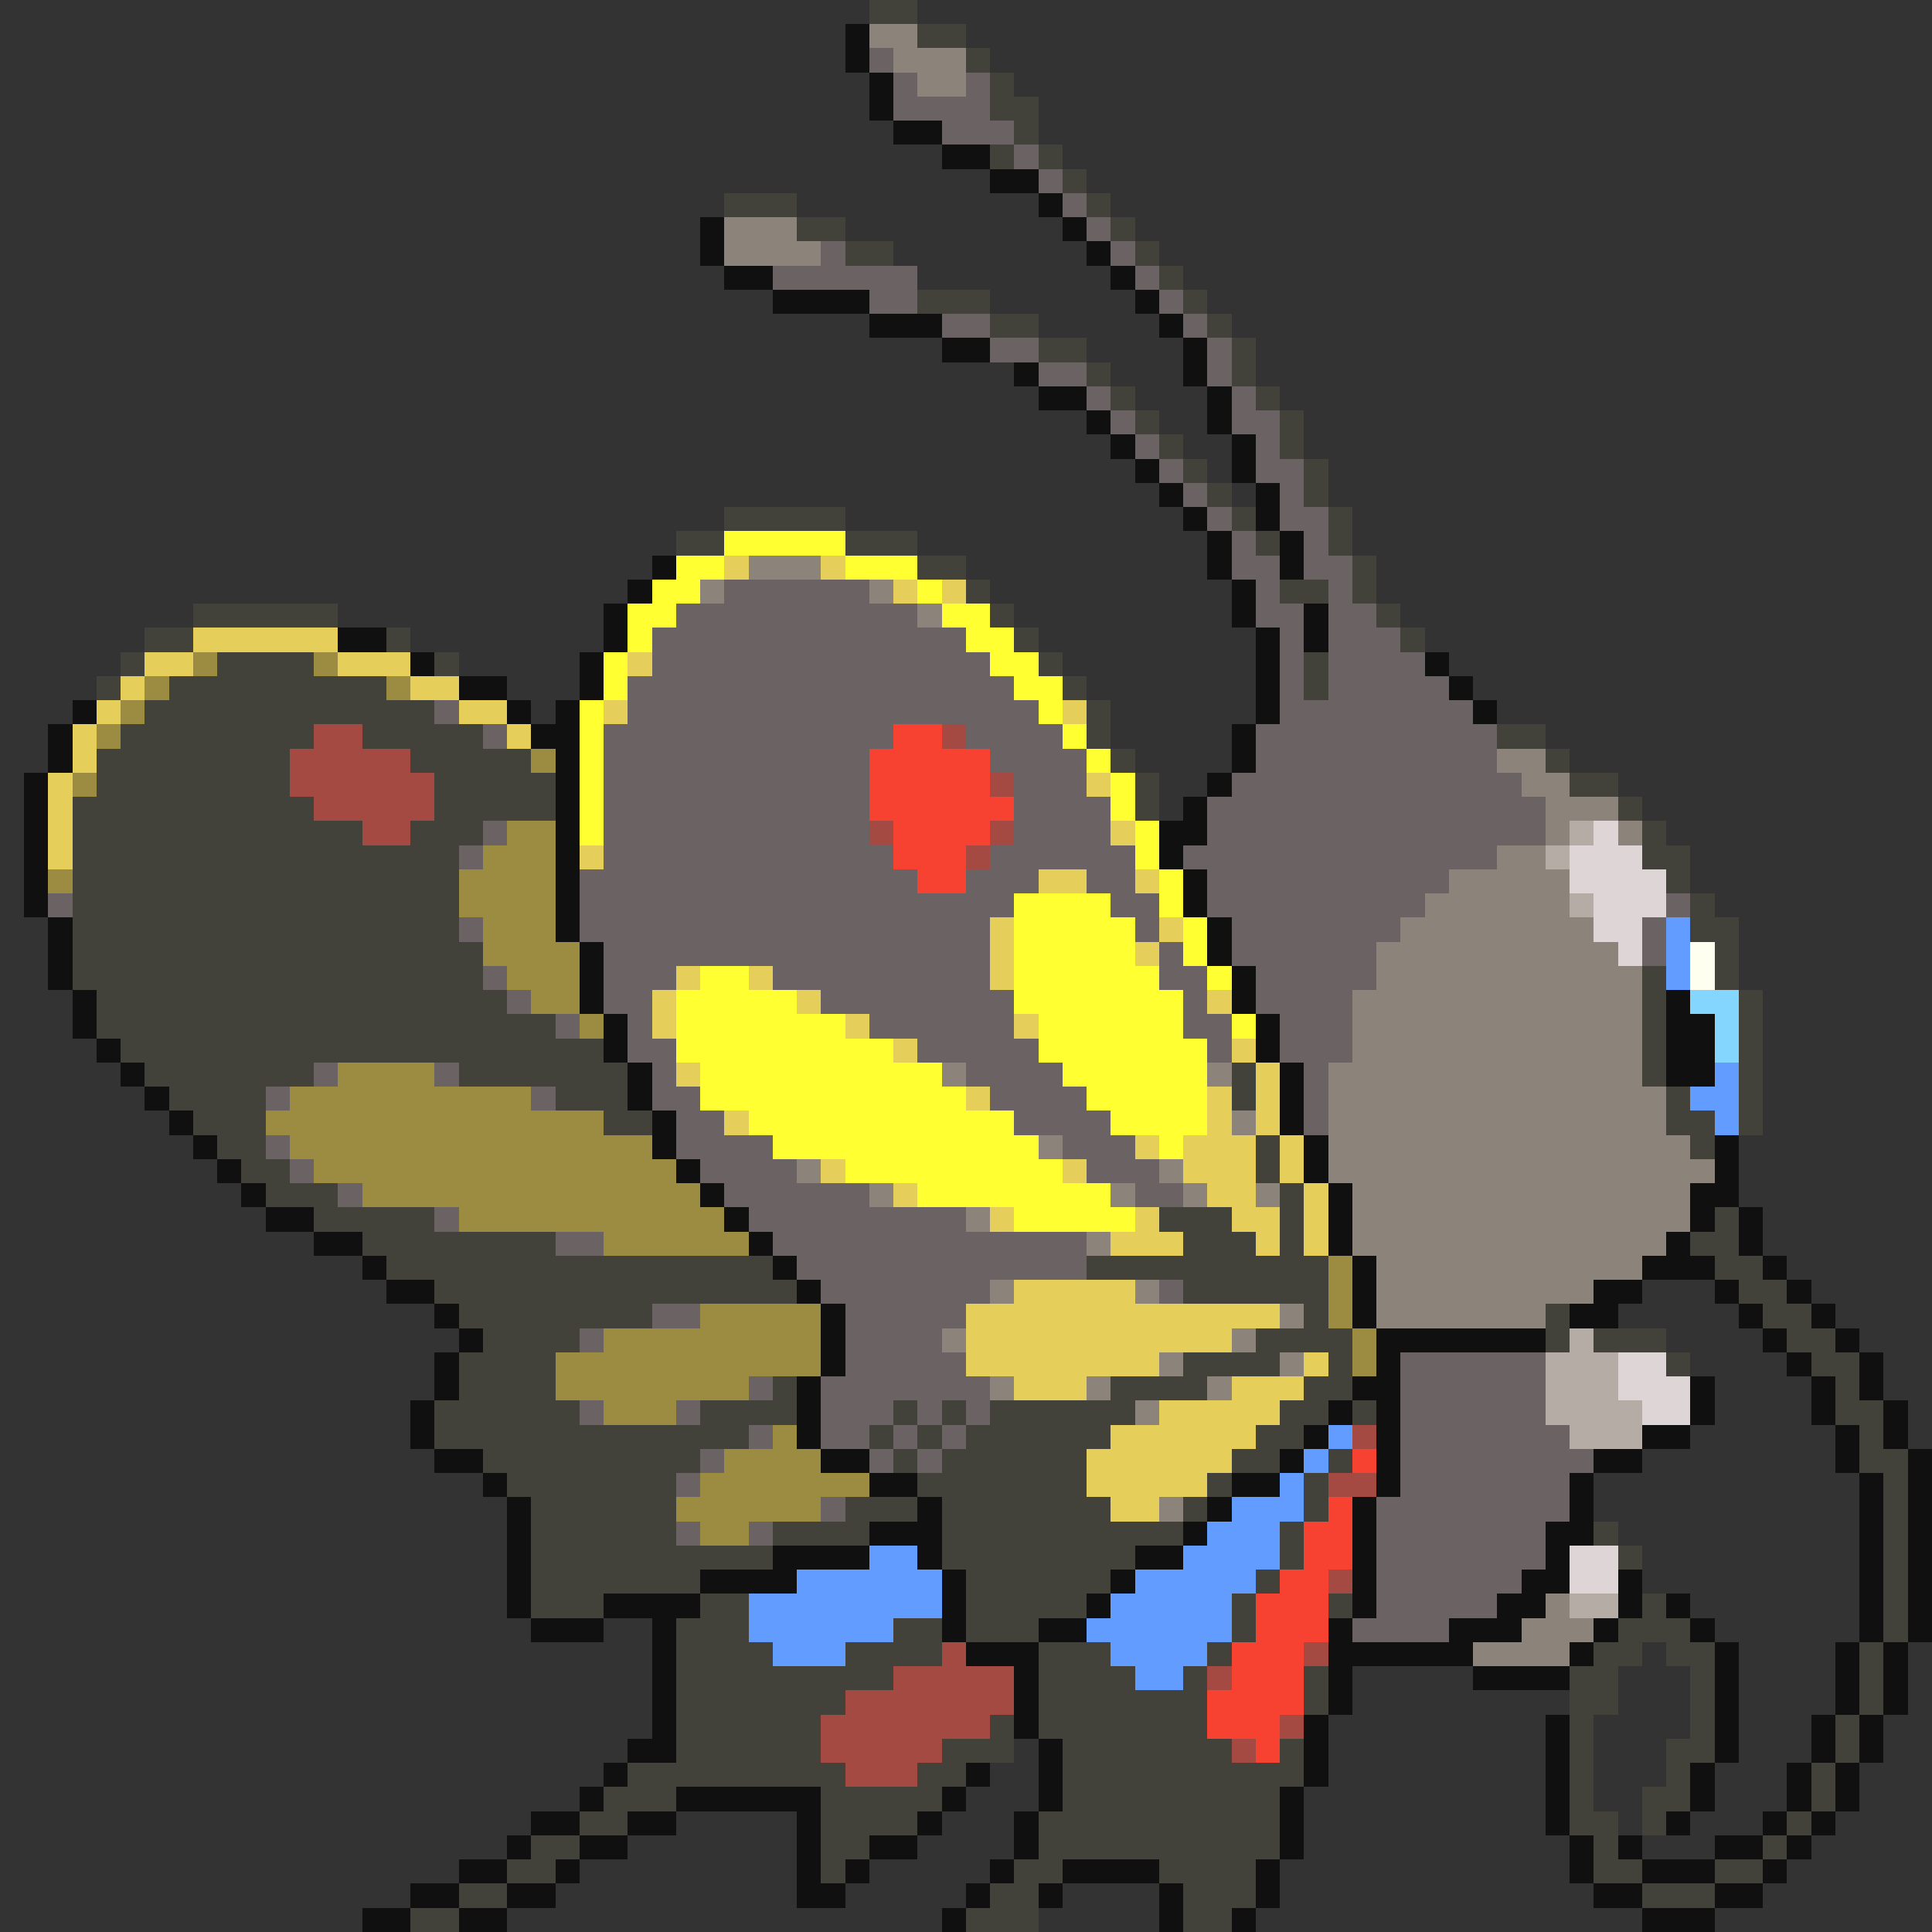 <svg xmlns="http://www.w3.org/2000/svg" viewBox="0 -0.5 80 80" shape-rendering="crispEdges">
<rect x="0" y="-0.5" width="80" height="80" fill="#333333" stroke="none"/>
<path stroke="#42423a" d="M36 0h2M38 1h2M40 2h1M41 3h1M41 4h2M42 5h1M41 6h1M43 6h1M44 7h1M30 8h3M45 8h1M33 9h2M46 9h1M35 10h2M47 10h1M48 11h1M38 12h3M49 12h1M41 13h2M50 13h1M43 14h2M51 14h1M45 15h1M51 15h1M46 16h1M52 16h1M47 17h1M53 17h1M48 18h1M53 18h1M49 19h1M54 19h1M50 20h1M54 20h1M30 21h5M51 21h1M55 21h1M28 22h2M35 22h3M52 22h1M55 22h1M38 23h2M56 23h1M40 24h1M53 24h2M56 24h1M8 25h6M41 25h1M57 25h1M6 26h2M16 26h1M42 26h1M58 26h1M5 27h1M9 27h4M18 27h1M43 27h1M54 27h1M4 28h1M7 28h9M44 28h1M54 28h1M6 29h12M45 29h1M5 30h8M15 30h5M45 30h1M62 30h2M4 31h8M17 31h5M46 31h1M64 31h1M4 32h8M18 32h5M47 32h1M65 32h2M3 33h10M18 33h5M47 33h1M67 33h1M3 34h12M17 34h3M68 34h1M3 35h16M68 35h2M3 36h16M69 36h1M3 37h16M70 37h1M3 38h16M70 38h2M3 39h17M71 39h1M3 40h17M68 40h1M71 40h1M4 41h17M68 41h1M72 41h1M4 42h19M68 42h1M72 42h1M5 43h20M68 43h1M72 43h1M6 44h7M19 44h7M51 44h1M68 44h1M72 44h1M7 45h4M23 45h3M51 45h1M69 45h1M72 45h1M8 46h3M25 46h2M69 46h2M72 46h1M9 47h2M52 47h1M70 47h1M10 48h2M52 48h1M11 49h3M53 49h1M13 50h5M48 50h3M53 50h1M71 50h1M15 51h8M49 51h3M53 51h1M70 51h2M16 52h16M45 52h10M71 52h2M18 53h15M49 53h6M72 53h2M19 54h8M54 54h1M64 54h1M73 54h2M20 55h4M52 55h4M64 55h1M66 55h3M74 55h2M19 56h4M49 56h4M55 56h1M69 56h1M75 56h2M19 57h4M32 57h1M46 57h4M54 57h2M76 57h1M18 58h6M29 58h4M37 58h1M39 58h1M41 58h6M53 58h2M56 58h1M76 58h2M18 59h13M36 59h1M38 59h1M40 59h6M52 59h2M77 59h1M20 60h9M37 60h1M39 60h6M51 60h2M55 60h1M77 60h2M21 61h7M38 61h7M50 61h1M54 61h1M78 61h1M22 62h6M35 62h3M39 62h7M49 62h1M54 62h1M78 62h1M22 63h6M32 63h4M39 63h10M53 63h1M66 63h1M78 63h1M22 64h10M39 64h8M53 64h1M67 64h1M78 64h1M22 65h7M40 65h6M52 65h1M78 65h1M22 66h3M29 66h2M40 66h5M51 66h1M55 66h1M68 66h1M78 66h1M28 67h3M37 67h2M40 67h3M51 67h1M67 67h3M78 67h1M28 68h4M35 68h4M43 68h3M50 68h1M66 68h2M69 68h2M77 68h1M28 69h9M43 69h4M49 69h1M54 69h1M65 69h2M70 69h1M77 69h1M28 70h7M43 70h7M54 70h1M65 70h2M70 70h1M77 70h1M28 71h6M41 71h1M43 71h7M65 71h1M70 71h1M76 71h1M28 72h6M39 72h3M44 72h7M53 72h1M65 72h1M69 72h2M76 72h1M26 73h9M38 73h2M44 73h10M65 73h1M69 73h1M75 73h1M25 74h3M34 74h5M44 74h9M65 74h1M68 74h2M75 74h1M24 75h2M34 75h4M43 75h10M65 75h2M68 75h1M74 75h1M22 76h2M34 76h2M43 76h10M66 76h1M73 76h1M21 77h2M34 77h1M42 77h2M48 77h4M66 77h2M71 77h2M19 78h2M41 78h2M49 78h3M68 78h3M17 79h2M40 79h3M49 79h2" />
<path stroke="#101010" d="M35 1h1M35 2h1M36 3h1M36 4h1M37 5h2M39 6h2M41 7h2M43 8h1M29 9h1M44 9h1M29 10h1M45 10h1M30 11h2M46 11h1M32 12h4M47 12h1M36 13h3M48 13h1M39 14h2M49 14h1M42 15h1M49 15h1M43 16h2M50 16h1M45 17h1M50 17h1M46 18h1M51 18h1M47 19h1M51 19h1M48 20h1M52 20h1M49 21h1M52 21h1M50 22h1M53 22h1M27 23h1M50 23h1M53 23h1M26 24h1M51 24h1M25 25h1M51 25h1M54 25h1M14 26h2M25 26h1M52 26h1M54 26h1M17 27h1M24 27h1M52 27h1M59 27h1M19 28h2M24 28h1M52 28h1M60 28h1M3 29h1M21 29h1M23 29h1M52 29h1M61 29h1M2 30h1M22 30h2M51 30h1M2 31h1M23 31h1M51 31h1M1 32h1M23 32h1M50 32h1M1 33h1M23 33h1M49 33h1M1 34h1M23 34h1M48 34h2M1 35h1M23 35h1M48 35h1M1 36h1M23 36h1M49 36h1M1 37h1M23 37h1M49 37h1M2 38h1M23 38h1M50 38h1M2 39h1M24 39h1M50 39h1M2 40h1M24 40h1M51 40h1M3 41h1M24 41h1M51 41h1M69 41h1M3 42h1M25 42h1M52 42h1M69 42h2M4 43h1M25 43h1M52 43h1M69 43h2M5 44h1M26 44h1M53 44h1M69 44h2M6 45h1M26 45h1M53 45h1M7 46h1M27 46h1M53 46h1M8 47h1M27 47h1M54 47h1M71 47h1M9 48h1M28 48h1M54 48h1M71 48h1M10 49h1M29 49h1M55 49h1M70 49h2M11 50h2M30 50h1M55 50h1M70 50h1M72 50h1M13 51h2M31 51h1M55 51h1M69 51h1M72 51h1M15 52h1M32 52h1M56 52h1M68 52h3M73 52h1M16 53h2M33 53h1M56 53h1M66 53h2M71 53h1M74 53h1M18 54h1M34 54h1M56 54h1M65 54h2M72 54h1M75 54h1M19 55h1M34 55h1M57 55h7M73 55h1M76 55h1M18 56h1M34 56h1M57 56h1M74 56h1M77 56h1M18 57h1M33 57h1M56 57h2M70 57h1M75 57h1M77 57h1M17 58h1M33 58h1M55 58h1M57 58h1M70 58h1M75 58h1M78 58h1M17 59h1M33 59h1M54 59h1M57 59h1M68 59h2M76 59h1M78 59h1M18 60h2M34 60h2M53 60h1M57 60h1M66 60h2M76 60h1M79 60h1M20 61h1M36 61h2M51 61h2M57 61h1M65 61h1M77 61h1M79 61h1M21 62h1M38 62h1M50 62h1M56 62h1M65 62h1M77 62h1M79 62h1M21 63h1M36 63h3M49 63h1M56 63h1M64 63h2M77 63h1M79 63h1M21 64h1M32 64h4M38 64h1M47 64h2M56 64h1M64 64h1M77 64h1M79 64h1M21 65h1M29 65h4M39 65h1M46 65h1M56 65h1M63 65h2M67 65h1M77 65h1M79 65h1M21 66h1M25 66h4M39 66h1M45 66h1M56 66h1M62 66h2M67 66h1M69 66h1M77 66h1M79 66h1M22 67h3M27 67h1M39 67h1M43 67h2M55 67h1M60 67h3M66 67h1M70 67h1M77 67h1M79 67h1M27 68h1M40 68h3M55 68h6M65 68h1M71 68h1M76 68h1M78 68h1M27 69h1M42 69h1M55 69h1M61 69h4M71 69h1M76 69h1M78 69h1M27 70h1M42 70h1M55 70h1M71 70h1M76 70h1M78 70h1M27 71h1M42 71h1M54 71h1M64 71h1M71 71h1M75 71h1M77 71h1M26 72h2M43 72h1M54 72h1M64 72h1M71 72h1M75 72h1M77 72h1M25 73h1M40 73h1M43 73h1M54 73h1M64 73h1M70 73h1M74 73h1M76 73h1M24 74h1M28 74h6M39 74h1M43 74h1M53 74h1M64 74h1M70 74h1M74 74h1M76 74h1M22 75h2M26 75h2M33 75h1M38 75h1M42 75h1M53 75h1M64 75h1M69 75h1M73 75h1M75 75h1M21 76h1M24 76h2M33 76h1M36 76h2M42 76h1M53 76h1M65 76h1M67 76h1M71 76h2M74 76h1M19 77h2M23 77h1M33 77h1M35 77h1M41 77h1M44 77h4M52 77h1M65 77h1M68 77h3M73 77h1M17 78h2M21 78h2M33 78h2M40 78h1M43 78h1M48 78h1M52 78h1M66 78h2M71 78h2M15 79h2M19 79h2M39 79h1M48 79h1M51 79h1M68 79h3" />
<path stroke="#8c847b" d="M36 1h2M37 2h3M38 3h2M30 9h3M30 10h4M31 23h3M29 24h1M36 24h1M38 25h1M62 31h2M63 32h2M64 33h3M64 34h1M67 34h1M62 35h2M60 36h5M59 37h6M58 38h8M57 39h10M57 40h11M56 41h12M56 42h12M56 43h12M39 44h1M50 44h1M55 44h13M55 45h14M51 46h1M55 46h14M43 47h1M55 47h15M33 48h1M48 48h1M55 48h16M36 49h1M46 49h1M49 49h1M52 49h1M56 49h14M40 50h1M56 50h14M45 51h1M56 51h13M57 52h11M41 53h1M47 53h1M57 53h9M53 54h1M57 54h7M39 55h1M51 55h1M48 56h1M53 56h1M41 57h1M45 57h1M50 57h1M47 58h1M48 62h1M64 66h1M63 67h3M61 68h4" />
<path stroke="#6b6363" d="M36 2h1M37 3h1M40 3h1M37 4h4M39 5h3M42 6h1M43 7h1M44 8h1M45 9h1M34 10h1M46 10h1M32 11h6M47 11h1M36 12h2M48 12h1M39 13h2M49 13h1M41 14h2M50 14h1M43 15h2M50 15h1M45 16h1M51 16h1M46 17h1M51 17h2M47 18h1M52 18h1M48 19h1M52 19h2M49 20h1M53 20h1M50 21h1M53 21h2M51 22h1M54 22h1M51 23h2M54 23h2M30 24h6M52 24h1M55 24h1M28 25h10M52 25h2M55 25h2M27 26h13M53 26h1M55 26h3M27 27h14M53 27h1M55 27h4M26 28h16M53 28h1M55 28h5M18 29h1M26 29h17M53 29h8M20 30h1M25 30h12M40 30h4M52 30h10M25 31h11M41 31h4M52 31h10M25 32h11M42 32h3M51 32h12M25 33h11M42 33h4M50 33h14M20 34h1M25 34h11M42 34h4M50 34h14M19 35h1M25 35h12M41 35h6M49 35h13M24 36h14M40 36h3M45 36h2M50 36h10M2 37h1M24 37h18M46 37h2M50 37h9M69 37h1M19 38h1M24 38h17M47 38h1M51 38h7M68 38h1M25 39h16M48 39h1M51 39h6M68 39h1M20 40h1M25 40h3M32 40h9M48 40h2M52 40h5M21 41h1M25 41h2M34 41h8M49 41h1M52 41h4M23 42h1M26 42h1M36 42h6M49 42h2M53 42h3M26 43h2M38 43h5M50 43h1M53 43h3M13 44h1M18 44h1M27 44h1M40 44h4M54 44h1M11 45h1M22 45h1M27 45h2M41 45h4M54 45h1M28 46h2M42 46h4M54 46h1M11 47h1M28 47h4M44 47h3M12 48h1M29 48h4M45 48h3M14 49h1M30 49h6M47 49h2M18 50h1M31 50h9M23 51h2M32 51h13M33 52h12M34 53h7M48 53h1M27 54h2M35 54h5M24 55h1M35 55h4M35 56h5M58 56h6M31 57h1M34 57h7M58 57h6M24 58h1M28 58h1M34 58h3M38 58h1M40 58h1M58 58h6M31 59h1M34 59h2M37 59h1M39 59h1M58 59h7M29 60h1M36 60h1M38 60h1M58 60h8M28 61h1M58 61h7M34 62h1M57 62h8M28 63h1M31 63h1M57 63h7M57 64h7M57 65h6M57 66h5M56 67h4" />
<path stroke="#ffff31" d="M30 22h5M28 23h2M35 23h3M27 24h2M38 24h1M26 25h2M39 25h2M26 26h1M40 26h2M25 27h1M41 27h2M25 28h1M42 28h2M24 29h1M43 29h1M24 30h1M44 30h1M24 31h1M45 31h1M24 32h1M46 32h1M24 33h1M46 33h1M24 34h1M47 34h1M47 35h1M48 36h1M42 37h4M48 37h1M42 38h5M49 38h1M42 39h5M49 39h1M29 40h2M42 40h6M50 40h1M28 41h5M42 41h7M28 42h7M43 42h6M51 42h1M28 43h9M43 43h7M29 44h10M44 44h6M29 45h11M45 45h5M31 46h11M46 46h4M32 47h11M48 47h1M35 48h9M38 49h8M42 50h5" />
<path stroke="#e6ce5a" d="M30 23h1M34 23h1M37 24h1M39 24h1M8 26h6M6 27h2M14 27h3M26 27h1M5 28h1M17 28h2M4 29h1M19 29h2M25 29h1M44 29h1M3 30h1M21 30h1M3 31h1M2 32h1M45 32h1M2 33h1M2 34h1M46 34h1M2 35h1M24 35h1M43 36h2M47 36h1M41 38h1M48 38h1M41 39h1M47 39h1M28 40h1M31 40h1M41 40h1M27 41h1M33 41h1M50 41h1M27 42h1M35 42h1M42 42h1M37 43h1M51 43h1M28 44h1M52 44h1M40 45h1M50 45h1M52 45h1M30 46h1M50 46h1M52 46h1M47 47h1M49 47h3M53 47h1M34 48h1M44 48h1M49 48h3M53 48h1M37 49h1M50 49h2M54 49h1M41 50h1M47 50h1M51 50h2M54 50h1M46 51h3M52 51h1M54 51h1M42 53h5M40 54h13M40 55h11M40 56h8M54 56h1M42 57h3M51 57h3M48 58h5M46 59h6M45 60h6M45 61h5M46 62h2" />
<path stroke="#9c8c42" d="M8 27h1M13 27h1M6 28h1M16 28h1M5 29h1M4 30h1M22 31h1M3 32h1M21 34h2M20 35h3M2 36h1M19 36h4M19 37h4M20 38h3M20 39h4M21 40h3M22 41h2M24 42h1M14 44h4M12 45h10M11 46h14M12 47h15M13 48h15M15 49h14M19 50h11M25 51h6M55 52h1M55 53h1M29 54h5M55 54h1M25 55h9M56 55h1M23 56h11M56 56h1M23 57h8M25 58h3M32 59h1M30 60h4M29 61h7M28 62h6M29 63h2" />
<path stroke="#a54a42" d="M13 30h2M39 30h1M12 31h5M12 32h6M41 32h1M13 33h5M15 34h2M36 34h1M41 34h1M40 35h1M56 59h1M55 61h2M55 65h1M39 68h1M54 68h1M37 69h5M50 69h1M35 70h7M34 71h7M53 71h1M34 72h5M51 72h1M35 73h3" />
<path stroke="#f74231" d="M37 30h2M36 31h5M36 32h5M36 33h6M37 34h4M37 35h3M38 36h2M56 60h1M55 62h1M54 63h2M54 64h2M53 65h2M52 66h3M52 67h3M51 68h3M51 69h3M50 70h4M50 71h3M52 72h1" />
<path stroke="#b5ada5" d="M65 34h1M64 35h1M65 37h1M65 55h1M64 56h3M64 57h3M64 58h4M65 59h3M65 66h2" />
<path stroke="#ded6d6" d="M66 34h1M65 35h3M65 36h4M66 37h3M66 38h2M67 39h1M67 56h2M67 57h3M68 58h2M65 64h2M65 65h2" />
<path stroke="#639cff" d="M69 38h1M69 39h1M69 40h1M71 44h1M70 45h2M71 46h1M55 59h1M54 60h1M53 61h1M51 62h3M50 63h3M36 64h2M49 64h4M33 65h6M47 65h5M31 66h8M46 66h5M31 67h6M45 67h6M32 68h3M46 68h4M47 69h2" />
<path stroke="#ffffef" d="M70 39h1M70 40h1" />
<path stroke="#84d6ff" d="M70 41h2M71 42h1M71 43h1" />
</svg>